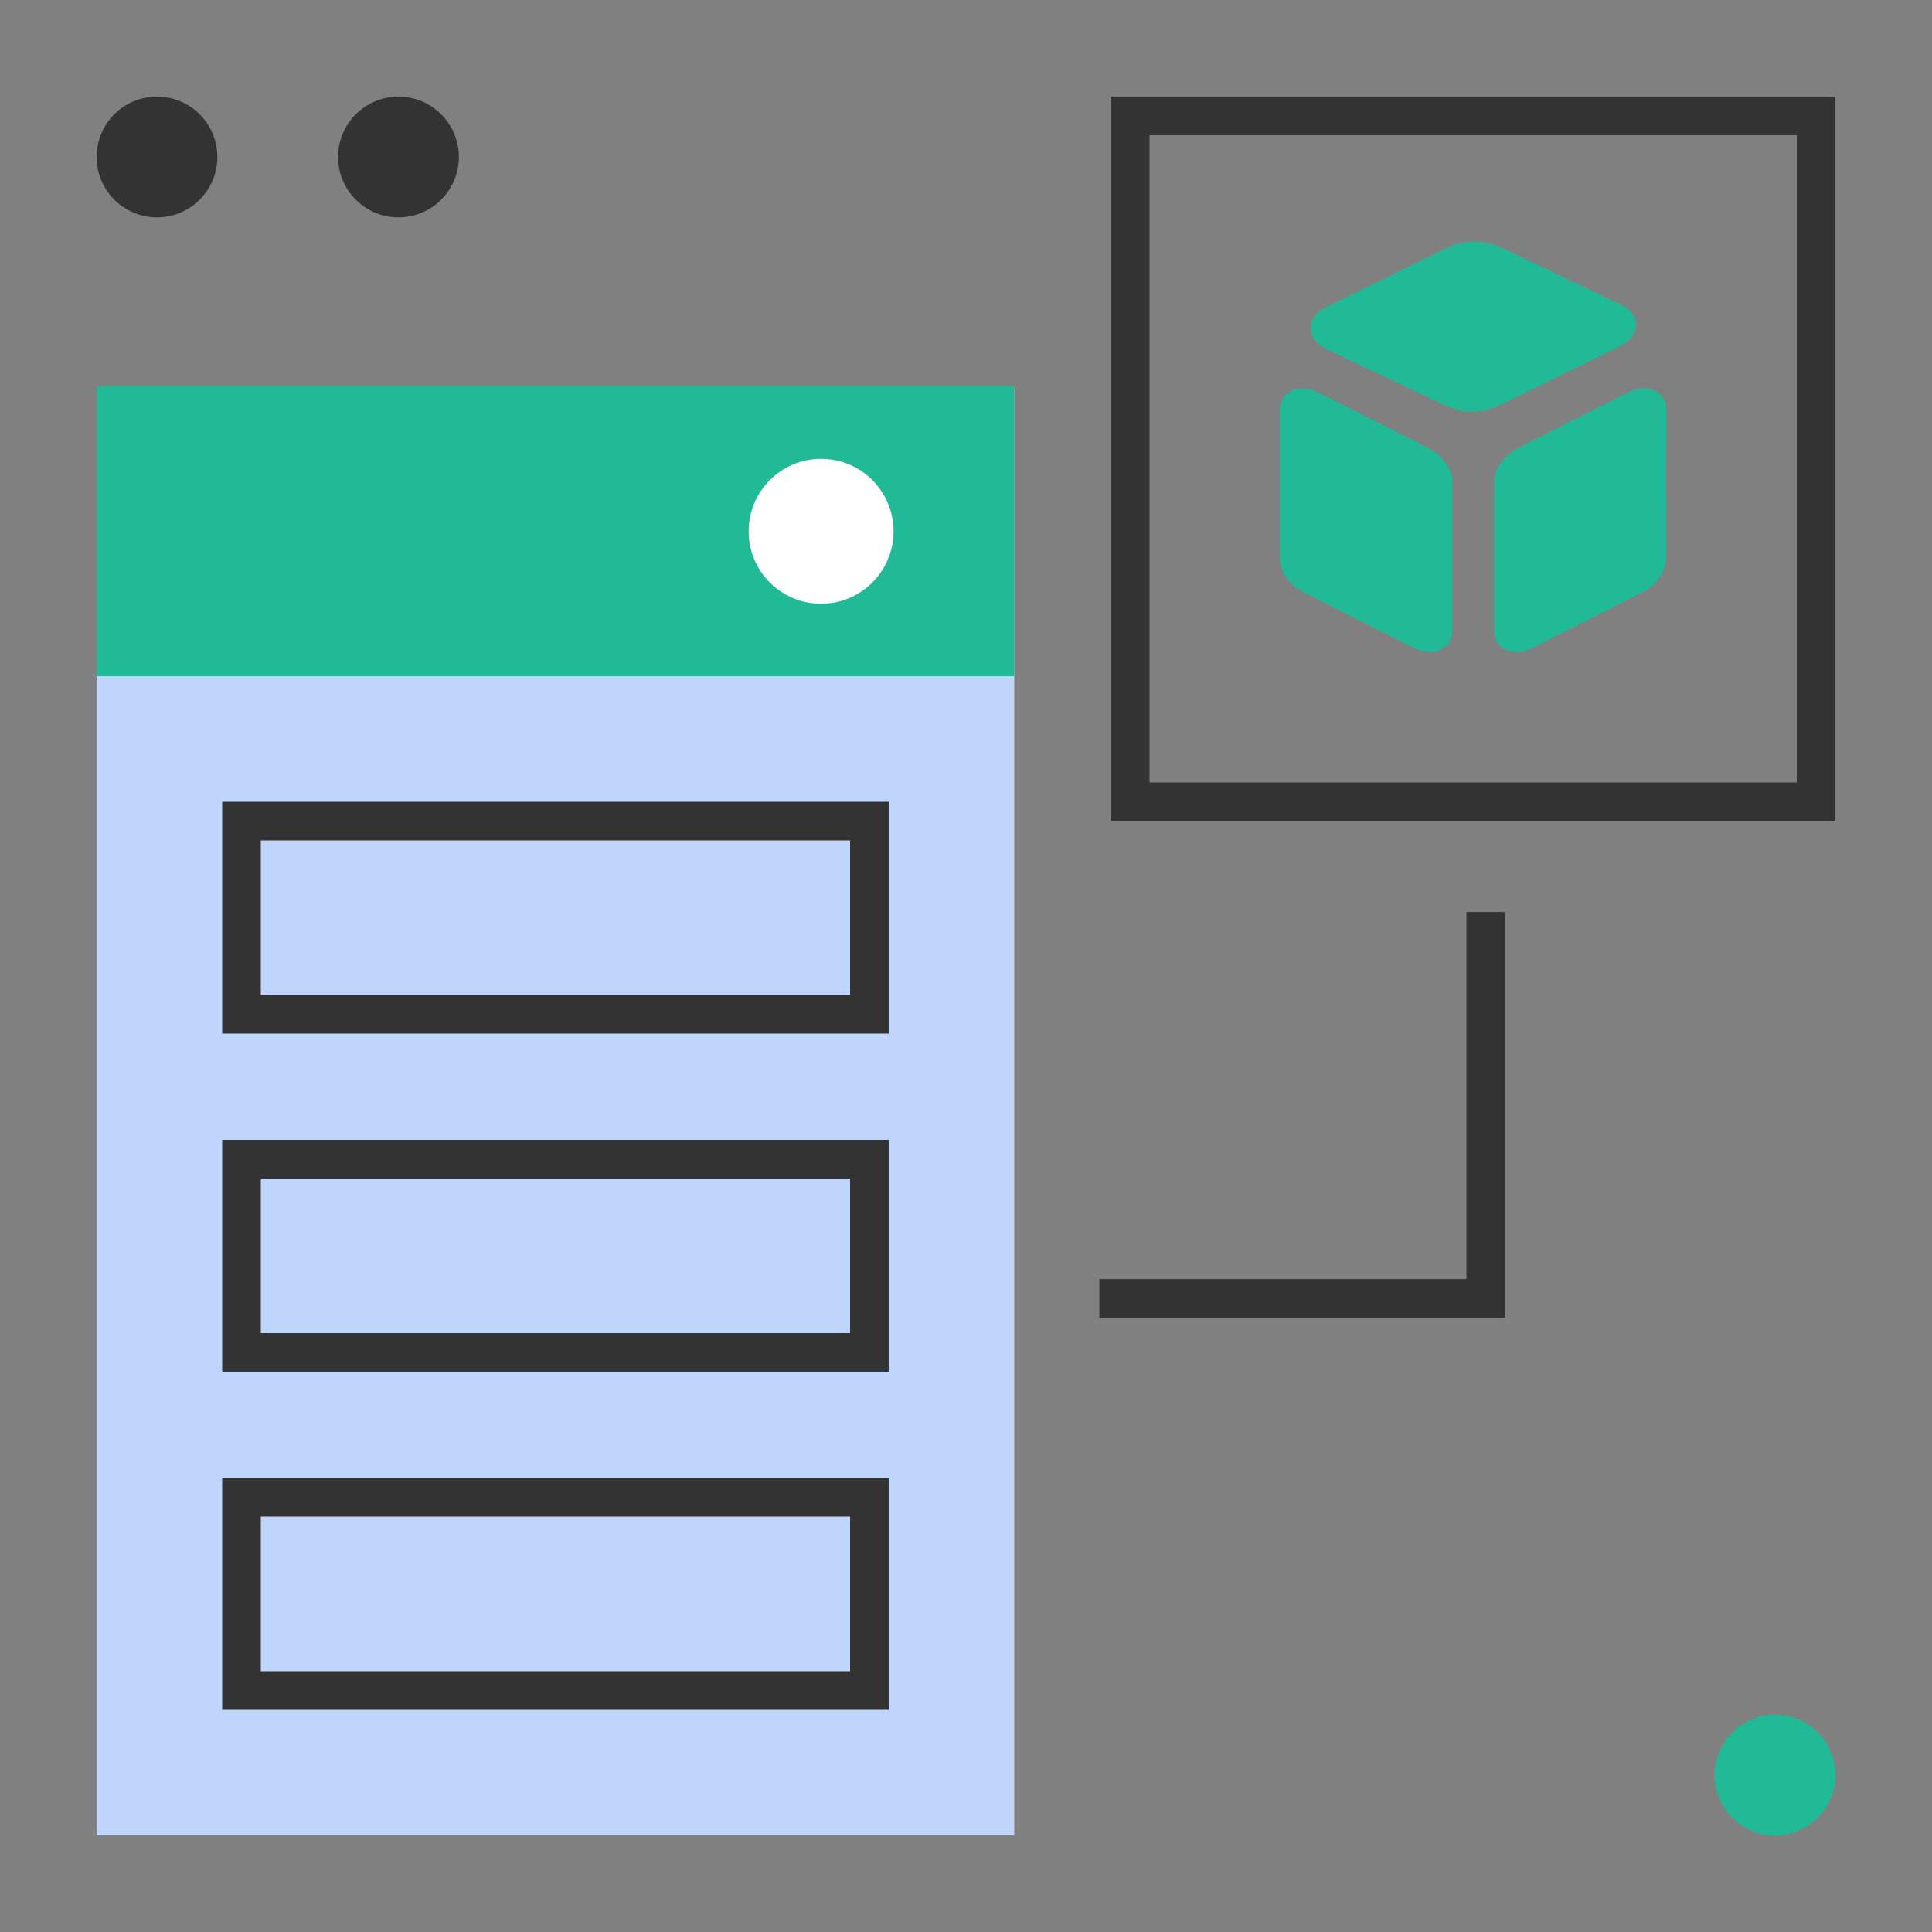 <svg xmlns:xlink="http://www.w3.org/1999/xlink" xmlns="http://www.w3.org/2000/svg" version="1.1" viewBox="0 0 100 100" height="100px" width="100px">
    <rect x="0" y="0" width="100" height="100" fill="#808080" stroke="none"/>
    <title>编组 47</title>
    <defs>
        <linearGradient id="linearGradient-1" y2="61.121%" x2="160.484%" y1="45.014%" x1="-4.143%">
            <stop offset="0%" stop-color="#21BA96"></stop>
            <stop offset="100%" stop-color="#21BA96"></stop>
        </linearGradient>
        <linearGradient id="linearGradient-2" y2="138.525%" x2="125.459%" y1="-21.261%" x1="-21.636%">
            <stop offset="0%" stop-color="#33AFFF"></stop>
            <stop offset="100%" stop-color="#405CFF"></stop>
        </linearGradient>
        <linearGradient id="linearGradient-3" y2="127.498%" x2="120.97%" y1="0%" x1="5.709%">
            <stop offset="0%" stop-color="#33AFFF"></stop>
            <stop offset="100%" stop-color="#405CFF"></stop>
        </linearGradient>
    </defs>
    <g fill-rule="evenodd" fill="none" stroke-width="1" stroke="none" id="页面-1">
        <g transform="translate(-500, -1780)" id="企业版">
            <g transform="translate(500, 1780)" id="编组-118">
                <rect height="100" width="100" y="0" x="0" id="矩形备份-46"></rect>
                <g transform="translate(5, 20)" id="编组-117">
                    <rect height="75" width="47.5" y="0" x="0" fill="#C0D5FB" id="矩形备份-31"></rect>
                    <rect height="15" width="47.5" y="0" x="0" fill="url(#linearGradient-1)" id="矩形"></rect>
                </g>
                <circle r="3.75" cy="27.5" cx="42.5" fill="#FFFFFF" id="椭圆形"></circle>
                <circle r="3.125" cy="8.125" cx="8.125" fill="#333333" id="椭圆形备份-17"></circle>
                <circle r="3.125" cy="8.125" cx="20.625" fill="#333333" id="椭圆形备份-18"></circle>
                <circle r="3.125" cy="91.875" cx="91.875" fill="#21BA96" id="椭圆形备份-19"></circle>
                <rect height="10" width="32.5" y="42.5" x="12.5" stroke-width="2" stroke="#333333" id="矩形"></rect>
                <rect height="10" width="32.5" y="60" x="12.5" stroke-width="2" stroke="#333333" id="矩形备份-47"></rect>
                <rect height="10" width="32.5" y="77.5" x="12.5" stroke-width="2" stroke="#333333" id="矩形备份-48"></rect>
                <rect height="35.5" width="35.5" y="6" x="58.5" stroke-width="2" stroke="#333333" id="矩形备份-26"></rect>
                <polyline points="56.903 67.204 76.903 67.204 76.903 47.204" stroke-width="2" stroke="#333333" id="路径-6"></polyline>
                <path fill="#21BA96" id="形状" d="M73.881,23.157 L68.18,20.288 L68.162,20.279 C67.906,20.158 67.649,20.098 67.403,20.098 C67.099,20.092 66.804,20.203 66.578,20.409 C66.366,20.613 66.247,20.897 66.25,21.194 L66.25,28.932 C66.25,29.255 66.382,29.611 66.623,29.935 C66.859,30.253 67.184,30.521 67.536,30.69 L73.233,33.558 L73.25,33.567 L73.255,33.568 C73.514,33.689 73.769,33.75 74.013,33.75 C74.317,33.756 74.613,33.645 74.839,33.439 C75.052,33.235 75.171,32.95 75.167,32.653 L75.167,24.917 C75.167,24.593 75.034,24.237 74.794,23.913 C74.554,23.591 74.24,23.332 73.879,23.158 L73.879,23.157 L73.881,23.157 Z M85.923,20.409 C85.697,20.203 85.401,20.091 85.097,20.098 C84.849,20.098 84.596,20.159 84.338,20.279 L78.621,23.158 C78.268,23.326 77.943,23.594 77.708,23.912 C77.466,24.235 77.334,24.594 77.334,24.915 L77.334,32.653 C77.334,32.96 77.451,33.238 77.663,33.439 C77.873,33.64 78.167,33.75 78.487,33.75 L78.491,33.75 C78.754,33.746 79.016,33.682 79.25,33.567 L84.94,30.69 C85.294,30.521 85.62,30.253 85.855,29.935 C86.096,29.611 86.227,29.254 86.227,28.931 L86.25,21.194 C86.253,20.897 86.134,20.613 85.922,20.409 L85.923,20.409 Z M83.897,17.89 C84.401,17.644 84.687,17.253 84.684,16.815 C84.68,16.381 84.395,15.998 83.899,15.764 L77.564,12.75 C77.173,12.579 76.75,12.494 76.324,12.5 C75.842,12.5 75.375,12.597 75.014,12.772 L68.611,15.917 C68.108,16.163 67.821,16.554 67.825,16.991 C67.828,17.425 68.114,17.81 68.609,18.043 L74.944,21.056 C75.188,21.172 75.482,21.251 75.799,21.286 L75.776,21.308 L76.185,21.308 C76.666,21.308 77.132,21.209 77.496,21.033 L83.897,17.891 L83.897,17.89 Z"></path>
            </g>
        </g>
    </g>
</svg>
